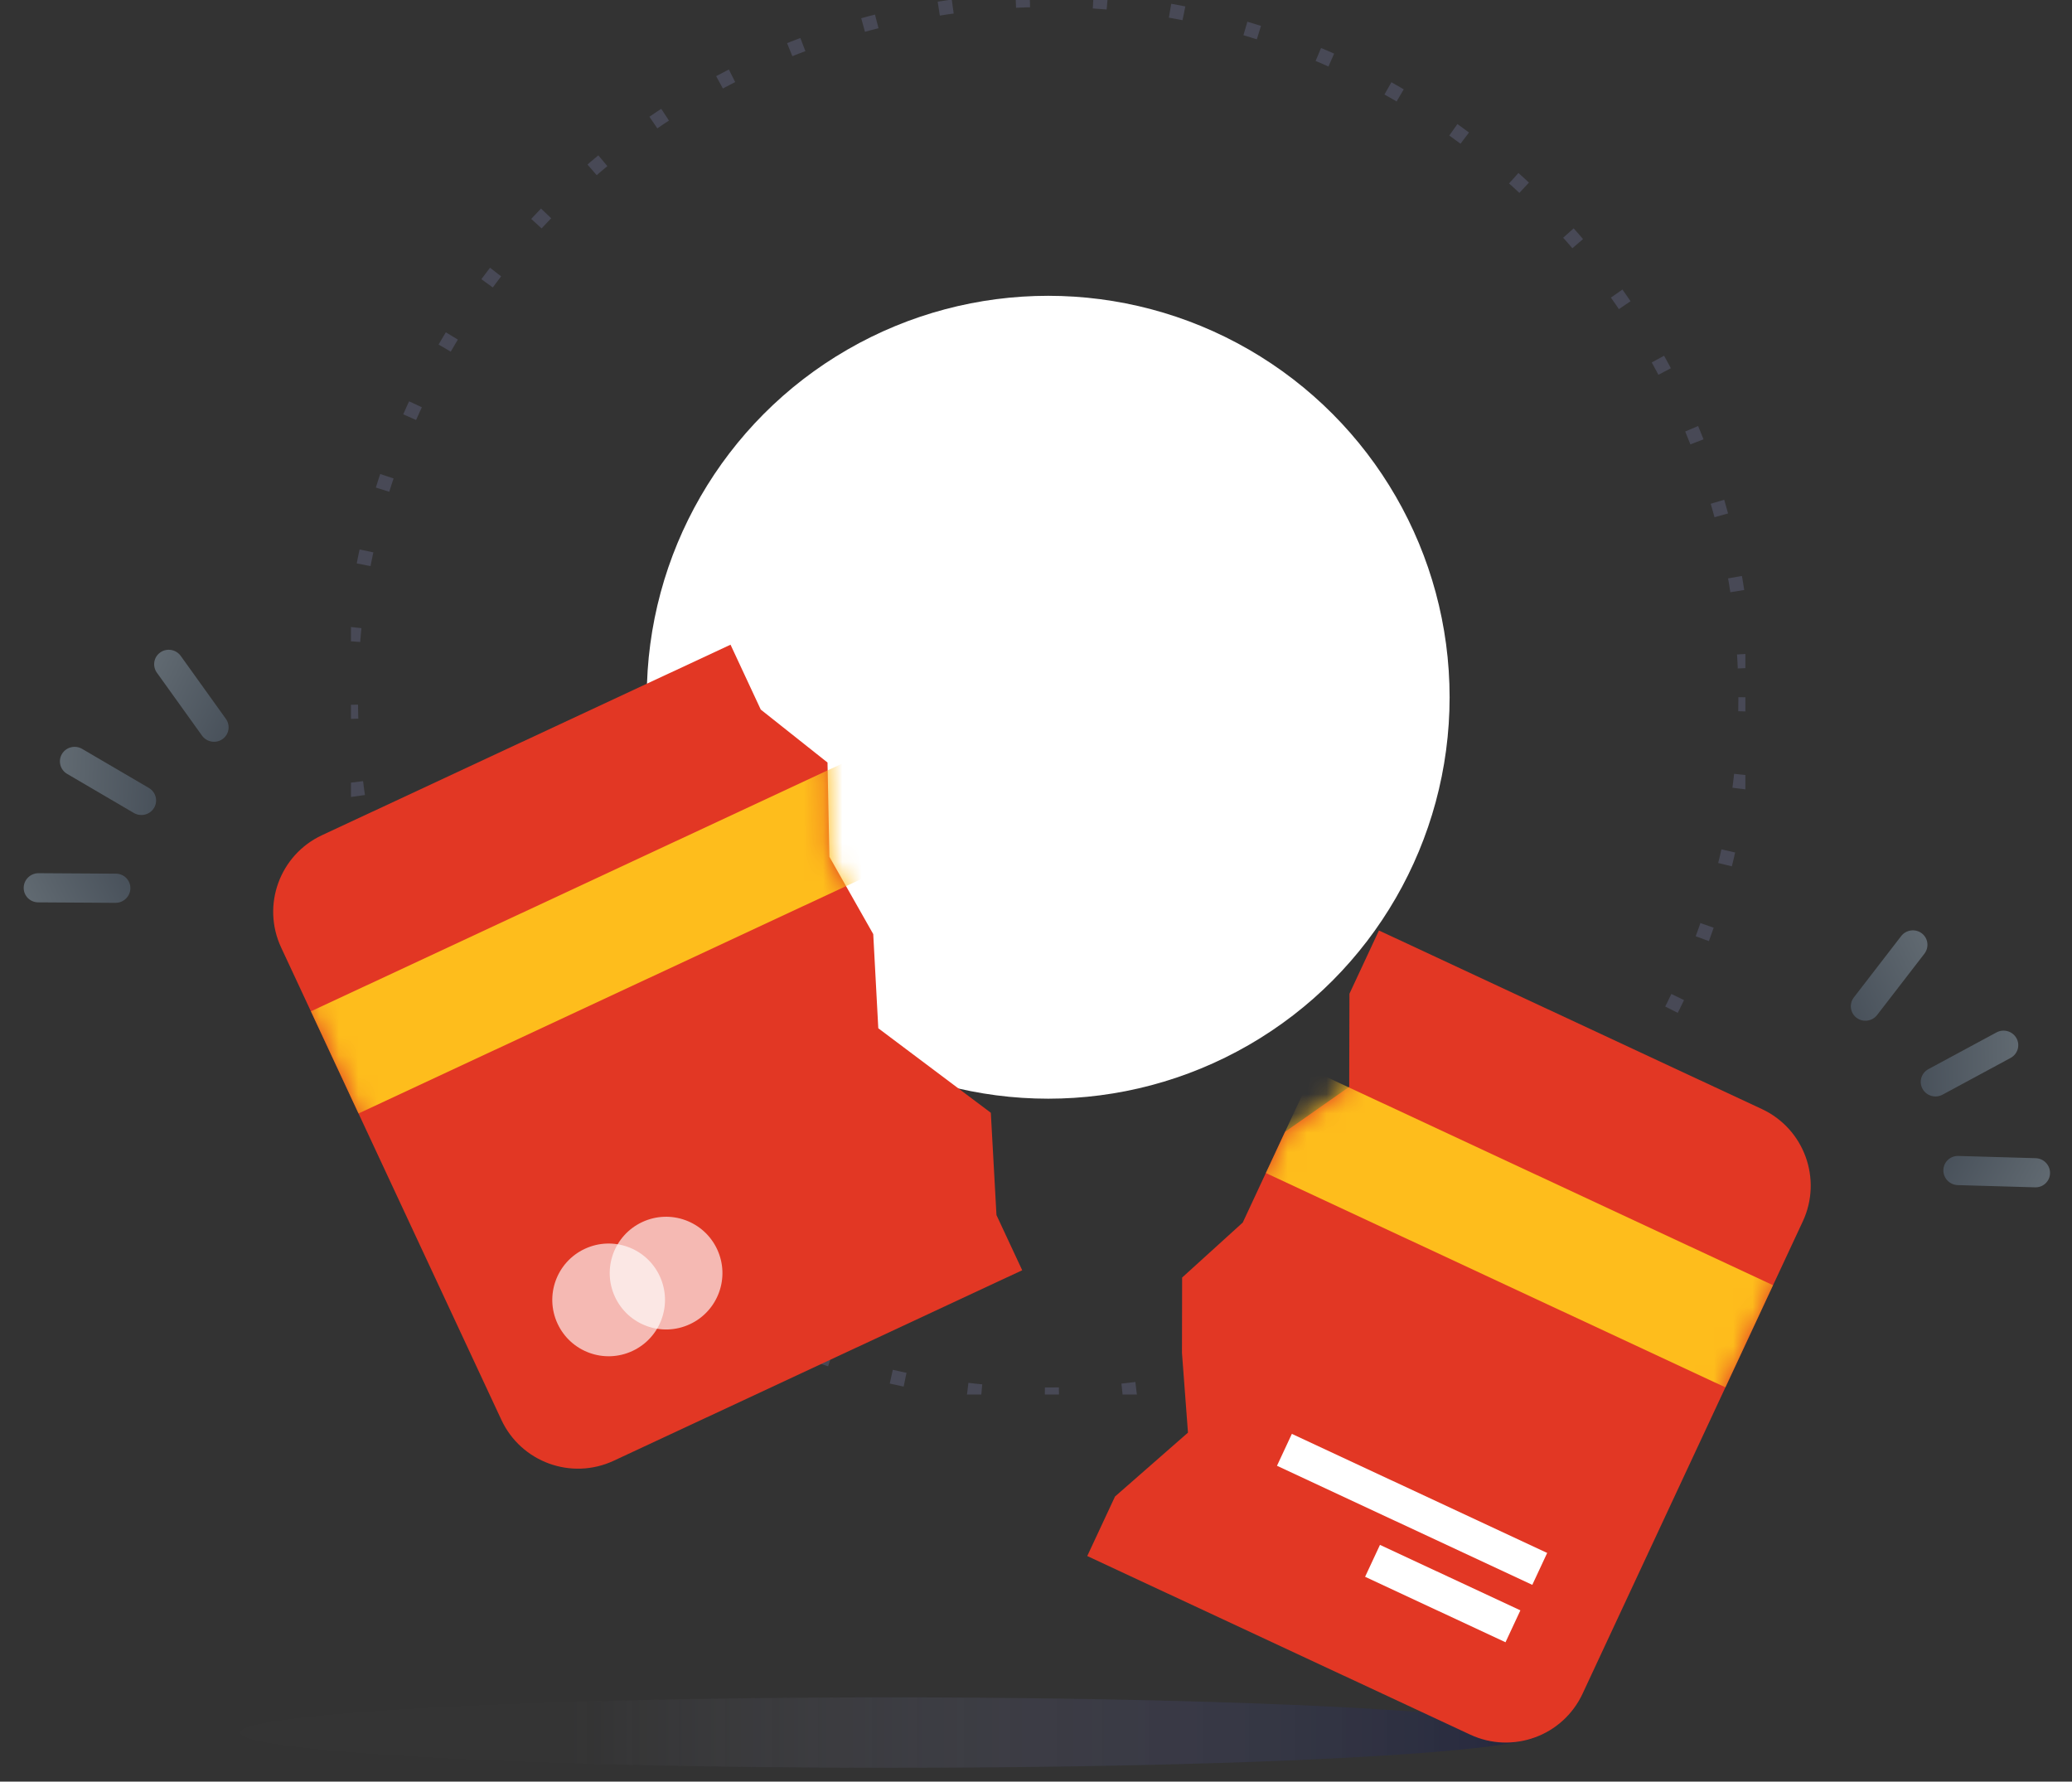 <svg width="107" height="92" viewBox="0 0 107 92" fill="none" xmlns="http://www.w3.org/2000/svg">
<rect x="0" y="0" width="107" height="92" fill="#333333" stroke="none"/>
<g clip-path="url(#clip0_5686_4242)">
<circle cx="54.129" cy="36.005" r="20.73" fill="white"/>
<circle opacity="0.4" cx="54.129" cy="36.006" r="36.006" stroke="#686B89" stroke-width="0.727" stroke-dasharray="0.73 3.27"/>
</g>
<g opacity="0.809">
<ellipse cx="46.009" cy="89.468" rx="33.611" ry="1.818" fill="url(#paint0_linear_5686_4242)" fill-opacity="0.5" style="mix-blend-mode:multiply"/>
</g>
<path fill-rule="evenodd" clip-rule="evenodd" d="M14.518 48.928C13.499 46.744 14.444 44.147 16.629 43.128L37.725 33.291L39.286 36.641L42.733 39.376L42.831 44.242L45.095 48.236L45.356 53.098L51.167 57.462L51.459 62.745L52.788 65.594L31.692 75.431C29.507 76.449 26.911 75.504 25.892 73.32L14.518 48.928Z" fill="url(#paint1_linear_5686_4242)"/>
<mask id="mask0_5686_4242" style="mask-type:luminance" maskUnits="userSpaceOnUse" x="14" y="33" width="39" height="43">
<path fill-rule="evenodd" clip-rule="evenodd" d="M14.518 48.928C13.499 46.744 14.444 44.147 16.629 43.128L37.725 33.291L39.286 36.641L42.733 39.376L42.831 44.242L45.095 48.236L45.356 53.098L51.167 57.462L51.459 62.745L52.788 65.594L31.692 75.431C29.507 76.449 26.911 75.504 25.892 73.32L14.518 48.928Z" fill="white"/>
</mask>
<g mask="url(#mask0_5686_4242)">
<g opacity="0.649">
<circle cx="31.431" cy="67.125" r="2.91" transform="rotate(-25 31.431 67.125)" fill="white" style="mix-blend-mode:overlay"/>
</g>
<g opacity="0.649">
<circle cx="34.397" cy="65.742" r="2.91" transform="rotate(-25 34.397 65.742)" fill="white" style="mix-blend-mode:overlay"/>
</g>
<rect x="16.055" y="52.224" width="31.278" height="5.819" transform="rotate(-25 16.055 52.224)" fill="#FEBD1C"/>
</g>
<path fill-rule="evenodd" clip-rule="evenodd" d="M71.21 48.049L90.987 57.271C93.171 58.29 94.116 60.886 93.098 63.071L81.724 87.463C80.705 89.647 78.108 90.592 75.924 89.574L56.147 80.351L57.58 77.278L61.348 73.979L61.038 69.861L61.046 65.971L64.177 63.13L66.361 58.446L69.674 56.123L69.687 51.314L71.21 48.049Z" fill="url(#paint2_linear_5686_4242)"/>
<mask id="mask1_5686_4242" style="mask-type:luminance" maskUnits="userSpaceOnUse" x="56" y="48" width="38" height="42">
<path fill-rule="evenodd" clip-rule="evenodd" d="M71.21 48.049L90.987 57.271C93.171 58.29 94.116 60.886 93.098 63.071L81.724 87.463C80.705 89.647 78.108 90.592 75.924 89.574L56.147 80.351L57.58 77.278L61.348 73.979L61.038 69.861L61.046 65.971L64.177 63.13L66.361 58.446L69.674 56.123L69.687 51.314L71.21 48.049Z" fill="white"/>
</mask>
<g mask="url(#mask1_5686_4242)">
<rect x="67.828" y="55.3" width="26.186" height="5.819" transform="rotate(25 67.828 55.3)" fill="#FEBD1C"/>
<rect x="66.713" y="74.043" width="14.548" height="1.818" transform="rotate(25 66.713 74.043)" fill="white"/>
<rect x="71.263" y="79.775" width="8.001" height="1.818" transform="rotate(25 71.263 79.775)" fill="white"/>
</g>
<g opacity="0.5">
<path d="M100.314 56.527L103.829 54.63C104.197 54.431 104.333 53.975 104.132 53.611C103.93 53.248 103.469 53.114 103.1 53.313L99.585 55.209C99.217 55.408 99.081 55.864 99.283 56.228C99.484 56.592 99.945 56.726 100.314 56.527Z" fill="url(#paint3_linear_5686_4242)"/>
<path d="M96.938 52.41L99.378 49.248C99.633 48.916 99.572 48.444 99.24 48.194C98.908 47.944 98.432 48.009 98.176 48.341L95.737 51.503C95.481 51.834 95.543 52.306 95.874 52.557C96.206 52.807 96.683 52.742 96.938 52.41Z" fill="url(#paint4_linear_5686_4242)"/>
<path d="M101.102 61.197L105.094 61.312C105.513 61.324 105.858 60.997 105.866 60.581C105.873 60.166 105.54 59.819 105.122 59.807L101.13 59.692C100.711 59.68 100.366 60.007 100.358 60.423C100.35 60.839 100.683 61.185 101.102 61.197Z" fill="url(#paint5_linear_5686_4242)"/>
</g>
<g opacity="0.5">
<path d="M6.914 41.981L3.467 39.962C3.106 39.751 2.987 39.29 3.2 38.934C3.414 38.577 3.88 38.46 4.241 38.671L7.688 40.689C8.049 40.901 8.169 41.362 7.955 41.718C7.741 42.075 7.275 42.192 6.914 41.981Z" fill="url(#paint6_linear_5686_4242)"/>
<path d="M10.431 37.984L8.103 34.739C7.859 34.398 7.937 33.929 8.278 33.69C8.618 33.451 9.092 33.533 9.336 33.874L11.663 37.119C11.907 37.459 11.829 37.929 11.489 38.168C11.149 38.406 10.675 38.324 10.431 37.984Z" fill="url(#paint7_linear_5686_4242)"/>
<path d="M5.963 46.621L1.969 46.596C1.551 46.593 1.217 46.254 1.224 45.839C1.23 45.423 1.575 45.088 1.994 45.091L5.988 45.115C6.406 45.118 6.74 45.457 6.733 45.873C6.727 46.288 6.382 46.623 5.963 46.621Z" fill="url(#paint8_linear_5686_4242)"/>
</g>
<defs>
<linearGradient id="paint0_linear_5686_4242" x1="29.404" y1="90.827" x2="79.62" y2="90.827" gradientUnits="userSpaceOnUse">
<stop stop-color="#AAABC9" stop-opacity="0.01"/>
<stop offset="1" stop-color="#0E154B"/>
</linearGradient>
<linearGradient id="paint1_linear_5686_4242" x1="36.373" y1="32.654" x2="21.518" y2="60.57" gradientUnits="userSpaceOnUse">
<stop stop-color="#E23724"/>
<stop offset="1" stop-color="#E23724"/>
</linearGradient>
<linearGradient id="paint2_linear_5686_4242" x1="92.938" y1="56.913" x2="63.061" y2="62.334" gradientUnits="userSpaceOnUse">
<stop stop-color="#E23724"/>
<stop offset="1" stop-color="#E23724"/>
</linearGradient>
<linearGradient id="paint3_linear_5686_4242" x1="104.211" y1="53.208" x2="99.144" y2="53.296" gradientUnits="userSpaceOnUse">
<stop stop-color="#8FA1B0"/>
<stop offset="1" stop-color="#5F7083"/>
</linearGradient>
<linearGradient id="paint4_linear_5686_4242" x1="99.149" y1="47.792" x2="94.556" y2="49.934" gradientUnits="userSpaceOnUse">
<stop stop-color="#8FA1B0"/>
<stop offset="1" stop-color="#5F7083"/>
</linearGradient>
<linearGradient id="paint5_linear_5686_4242" x1="106.137" y1="60.272" x2="101.705" y2="57.815" gradientUnits="userSpaceOnUse">
<stop stop-color="#8FA1B0"/>
<stop offset="1" stop-color="#5F7083"/>
</linearGradient>
<linearGradient id="paint6_linear_5686_4242" x1="3.135" y1="38.527" x2="8.195" y2="38.793" gradientUnits="userSpaceOnUse">
<stop stop-color="#8FA1B0"/>
<stop offset="1" stop-color="#5F7083"/>
</linearGradient>
<linearGradient id="paint7_linear_5686_4242" x1="8.383" y1="33.292" x2="12.899" y2="35.593" gradientUnits="userSpaceOnUse">
<stop stop-color="#8FA1B0"/>
<stop offset="1" stop-color="#5F7083"/>
</linearGradient>
<linearGradient id="paint8_linear_5686_4242" x1="0.963" y1="45.52" x2="5.479" y2="43.219" gradientUnits="userSpaceOnUse">
<stop stop-color="#8FA1B0"/>
<stop offset="1" stop-color="#5F7083"/>
</linearGradient>
<clipPath id="clip0_5686_4242">
<rect width="72.011" height="72.011" fill="white" transform="translate(18.123)"/>
</clipPath>
</defs>
</svg>
